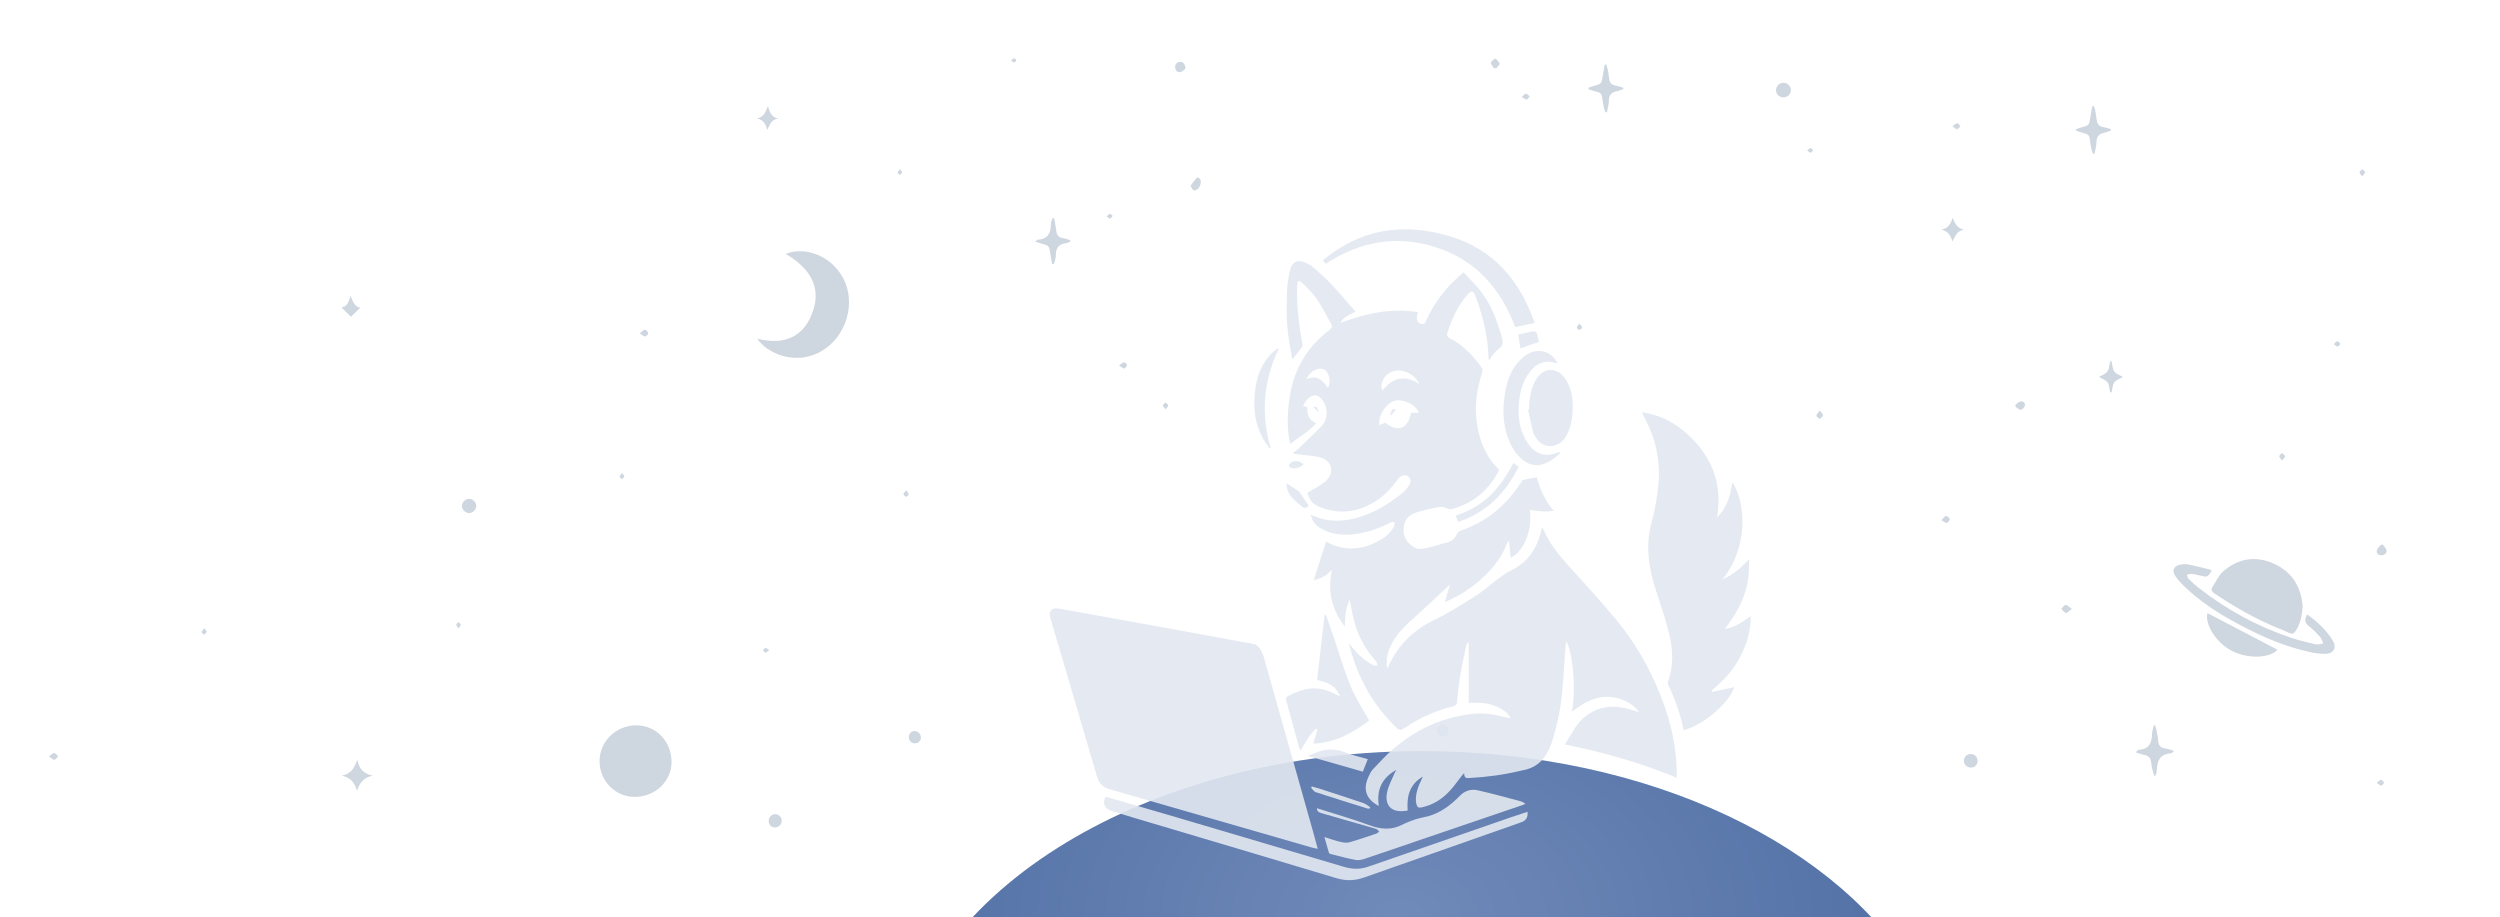 <svg width="872" height="320" viewBox="0 0 872 320" fill="none" xmlns="http://www.w3.org/2000/svg">
<g clip-path="url(#clip0_4021_31323)">
<g opacity="0.78">
<path d="M221.517 277.954C228.649 277.868 234.3 272.394 234.226 265.646C234.146 258.491 228.729 252.954 221.861 253C214.718 253.052 209.014 258.732 209.129 265.681C209.244 272.566 214.764 278.034 221.517 277.948V277.954Z" fill="#C0CAD6"/>
<path d="M803.152 211.43C802.653 204.774 799.503 199.438 792.997 196.558C786.714 193.775 780.706 194.756 775.531 199.22C773.896 200.631 772.943 202.846 771.715 204.711C771.067 205.698 771.48 206.358 772.398 206.977C779.456 211.745 786.823 215.945 794.729 219.158C795.963 219.658 797.214 220.134 798.396 220.736C799.526 221.316 800.186 220.92 800.794 219.967C802.383 217.471 802.974 214.7 803.152 211.43Z" fill="#C0CAD6"/>
<path d="M804.728 214.323C803.839 215.998 803.764 217.169 805.244 218.305C806.702 219.418 808.004 220.755 809.238 222.12C809.789 222.734 810.007 223.647 810.374 224.427C809.507 224.553 808.572 224.949 807.78 224.765C804.694 224.048 801.595 223.302 798.6 222.281C787.016 218.316 776.407 212.51 766.767 204.953C765.562 204.006 764.438 202.951 763.348 201.872C763.032 201.556 762.957 200.994 762.774 200.547C763.233 200.403 763.703 200.093 764.139 200.139C765.304 200.271 766.469 200.495 767.605 200.788C769.889 201.373 770.061 201.327 771.403 199.072C771.162 198.923 770.939 198.693 770.675 198.63C768.19 198.016 765.712 197.374 763.21 196.863C762.384 196.691 761.466 196.76 760.622 196.909C758.189 197.339 757.421 198.997 758.832 201.034C759.813 202.452 761.041 203.725 762.298 204.913C767.014 209.377 772.333 213.015 777.99 216.17C786.786 221.076 795.863 225.333 805.789 227.456C807.528 227.829 809.335 228.099 811.108 228.065C814.052 228.007 815.171 225.798 813.604 223.32C811.332 219.728 808.326 216.853 804.728 214.334V214.323Z" fill="#C0CAD6"/>
<path d="M794.391 226.632C786.197 222.351 778.073 218.1 769.982 213.871C768.944 217.532 772.754 223.832 777.964 226.752C783.483 229.845 791.516 229.759 794.385 226.632H794.391Z" fill="#C0CAD6"/>
<path d="M758.098 261.825C757.139 261.566 756.198 261.222 755.223 261.073C753.68 260.832 752.876 260.08 752.773 258.468C752.687 257.148 752.4 255.834 752.159 254.526C752.062 254.01 751.861 253.511 751.706 253C751.562 253 751.425 253 751.281 253.006C751.144 253.499 750.983 253.993 750.868 254.492C750.765 254.939 750.644 255.398 750.639 255.852C750.627 258.99 749.692 261.343 746.026 261.515C745.681 261.532 745.354 261.848 745.004 262.444C745.945 262.731 746.869 263.104 747.827 263.288C749.399 263.58 750.22 264.378 750.363 266.036C750.501 267.637 750.891 269.22 751.528 270.85C751.694 270.586 751.93 270.339 752.016 270.052C752.165 269.565 752.291 269.054 752.308 268.549C752.423 265.382 753.427 262.989 757.105 262.771C757.444 262.748 757.765 262.427 758.092 262.243C758.092 262.106 758.092 261.962 758.092 261.825H758.098Z" fill="#C0CAD6"/>
<path d="M554.07 31.13C555.114 31.457 556.152 31.836 557.214 32.088C558.189 32.324 558.706 32.84 558.821 33.856C558.964 35.078 559.182 36.288 559.423 37.493C559.532 38.056 559.767 38.589 559.951 39.14C560.14 39.14 560.33 39.14 560.519 39.134C560.754 37.763 561.167 36.392 561.184 35.02C561.213 33.052 562.171 32.163 563.967 31.819C564.73 31.67 565.453 31.325 566.193 31.067C566.193 30.907 566.193 30.746 566.199 30.585C565.304 30.333 564.421 30 563.508 29.851C562.062 29.61 561.408 28.795 561.271 27.378C561.156 26.207 560.921 25.048 560.697 23.889C560.605 23.43 560.41 22.988 560.261 22.535H559.744C559.515 23.803 559.257 25.066 559.067 26.339C558.631 29.248 558.643 29.242 555.78 30.011C555.206 30.166 554.655 30.401 554.093 30.602C554.081 30.78 554.075 30.958 554.064 31.136L554.07 31.13Z" fill="#C0CAD6"/>
<path d="M724.136 45.595C725.18 45.922 726.219 46.301 727.28 46.553C728.256 46.788 728.772 47.305 728.887 48.321C729.03 49.543 729.248 50.753 729.489 51.958C729.598 52.52 729.834 53.054 730.017 53.605C730.207 53.605 730.396 53.605 730.585 53.599C730.821 52.228 731.234 50.857 731.251 49.485C731.28 47.517 732.238 46.628 734.034 46.284C734.797 46.134 735.52 45.79 736.26 45.532C736.26 45.371 736.26 45.211 736.266 45.05C735.371 44.797 734.487 44.465 733.575 44.316C732.129 44.075 731.475 43.26 731.337 41.843C731.222 40.672 730.987 39.513 730.763 38.354C730.671 37.895 730.476 37.453 730.327 37H729.811C729.581 38.268 729.323 39.53 729.134 40.804C728.698 43.713 728.709 43.707 725.846 44.476C725.272 44.631 724.721 44.866 724.159 45.067C724.148 45.245 724.142 45.423 724.13 45.601L724.136 45.595Z" fill="#C0CAD6"/>
<path d="M361.036 84.251C362.476 84.704 363.463 85.06 364.478 85.318C365.505 85.576 366.005 86.173 366.148 87.229C366.372 88.87 366.704 90.494 366.997 92.129C367.146 92.14 367.29 92.146 367.439 92.158C367.594 91.831 367.812 91.515 367.892 91.171C368.064 90.425 368.271 89.662 368.271 88.91C368.271 86.495 369.355 85.106 371.817 84.825C372.327 84.767 372.804 84.458 373.297 84.263C373.297 84.102 373.309 83.936 373.309 83.775C372.425 83.517 371.553 83.172 370.652 83.029C369.189 82.799 368.604 81.956 368.437 80.562C368.265 79.064 367.944 77.578 367.686 76.086C367.548 76.063 367.41 76.04 367.273 76.012C367.1 76.316 366.882 76.603 366.773 76.924C366.647 77.308 366.561 77.722 366.561 78.129C366.527 81.135 365.609 83.402 362.109 83.585C361.902 83.597 361.701 83.826 361.036 84.251Z" fill="#C0CAD6"/>
<path d="M124.626 265C123.645 267.806 122.417 270.032 119.123 270.571C122.29 271.093 123.731 273.004 124.522 275.879C125.4 273.044 126.927 271.082 130.094 270.548C126.858 269.975 125.222 268.139 124.626 265Z" fill="#C0CAD6"/>
<path d="M736.546 136.827C736.828 135.657 736.822 134.274 737.476 133.373C738.107 132.501 739.421 132.122 740.488 131.497C739.45 130.871 738.119 130.464 737.476 129.563C736.805 128.628 736.799 127.216 736.506 126.011C736.346 126.011 736.185 126.006 736.03 126C735.743 127.205 735.749 128.616 735.083 129.546C734.435 130.452 733.104 130.871 732.128 131.474C733.115 132.07 734.452 132.484 735.124 133.39C735.772 134.274 735.737 135.662 736.001 136.827C736.185 136.827 736.369 136.827 736.552 136.827H736.546Z" fill="#C0CAD6"/>
<path d="M681.053 76C680.422 78.037 679.573 79.701 677.129 80.097C679.487 80.573 680.382 82.197 681.03 84.199C682.046 82.443 682.522 80.32 685.219 80.166C682.665 79.758 681.908 77.922 681.053 76Z" fill="#C0CAD6"/>
<path d="M619.488 31.524C619.505 32.913 620.664 33.986 622.116 33.957C623.533 33.934 624.681 32.781 624.652 31.415C624.617 30.021 623.47 28.879 622.099 28.879C620.624 28.879 619.476 30.044 619.494 31.524H619.488Z" fill="#C0CAD6"/>
<path d="M271.484 41.372C268.96 40.879 268.443 38.991 267.847 37C267.043 38.859 266.602 40.896 264.002 41.275C266.252 41.802 267.147 43.271 267.566 45.314C268.57 43.707 268.902 41.579 271.479 41.372H271.484Z" fill="#C0CAD6"/>
<path d="M163.583 178.953C164.851 178.982 166.056 177.834 166.108 176.543C166.154 175.258 165.029 174.053 163.738 174.002C162.373 173.95 161.122 175.132 161.128 176.469C161.128 177.754 162.281 178.913 163.589 178.948L163.583 178.953Z" fill="#C0CAD6"/>
<path d="M125.68 107.318C123.792 107.1 123.144 105.355 122.283 103.227C121.612 105.315 121.101 106.962 119.121 107.254C120.332 108.448 121.428 109.515 122.403 110.479C123.356 109.561 124.486 108.465 125.68 107.312V107.318Z" fill="#C0CAD6"/>
<path d="M685.005 265.347C685.005 266.684 686.101 267.757 687.473 267.74C688.81 267.722 689.762 266.759 689.785 265.393C689.802 264.022 688.746 262.977 687.346 263C686.05 263.018 685.011 264.062 685.005 265.347Z" fill="#C0CAD6"/>
<path d="M270.274 284.005C268.932 284.103 268.048 285.141 268.134 286.513C268.226 287.873 269.161 288.716 270.464 288.601C271.806 288.481 272.736 287.431 272.655 286.117C272.581 284.889 271.485 283.919 270.274 284.005Z" fill="#C0CAD6"/>
<path d="M316.999 257.147C317.01 258.363 317.94 259.27 319.162 259.264C320.361 259.253 321.188 258.426 321.188 257.221C321.188 255.953 320.195 254.966 318.944 255.001C317.808 255.035 316.993 255.936 316.999 257.147Z" fill="#C0CAD6"/>
<path d="M413.512 23.905C413.299 22.298 412.772 21.524 411.59 21.581C410.522 21.633 409.897 22.361 409.897 23.4C409.897 24.53 410.62 25.339 411.733 25.139C412.45 25.012 413.053 24.243 413.512 23.905Z" fill="#C0CAD6"/>
<path d="M830.467 190.006C829.968 190.66 829.188 191.257 829.039 191.98C828.826 193.035 829.63 193.701 830.703 193.684C831.764 193.666 832.544 192.984 832.401 191.945C832.303 191.257 831.598 190.66 831.162 190.017C830.932 190.017 830.697 190.006 830.467 190V190.006Z" fill="#C0CAD6"/>
<path d="M521.847 23.831C522.277 23.263 523.132 22.609 523.04 22.138C522.914 21.478 522.088 20.95 521.56 20.359C521.02 20.853 520.085 21.318 520.039 21.857C519.982 22.465 520.722 23.142 521.118 23.791C521.359 23.802 521.606 23.814 521.847 23.825V23.831Z" fill="#C0CAD6"/>
<path d="M703.015 141.872C703.629 142.263 704.266 142.968 704.857 142.94C705.373 142.911 706.131 142.108 706.263 141.528C706.464 140.616 705.752 139.87 704.811 140.019C704.163 140.122 703.6 140.765 703.004 141.167C703.004 141.402 703.015 141.637 703.015 141.878V141.872Z" fill="#C0CAD6"/>
<path d="M722.654 212.368C721.65 211.685 721.048 210.956 720.526 211.002C719.981 211.054 719.51 211.863 719.005 212.339C719.533 212.855 719.998 213.67 720.606 213.791C721.054 213.882 721.685 213.079 722.66 212.368H722.654Z" fill="#C0CAD6"/>
<path d="M677.13 181.406C678.025 181.899 678.605 182.484 679.035 182.387C679.488 182.284 680.114 181.492 680.068 181.073C680.022 180.643 679.236 179.994 678.783 180C678.335 180 677.899 180.712 677.13 181.412V181.406Z" fill="#C0CAD6"/>
<path d="M17.07 263.804C17.959 264.412 18.487 265.054 18.935 264.997C19.422 264.94 19.835 264.24 20.277 263.821C19.835 263.408 19.434 262.713 18.946 262.656C18.499 262.599 17.965 263.218 17.07 263.804Z" fill="#C0CAD6"/>
<path d="M223.13 116.348C224.054 116.859 224.594 117.398 225.064 117.341C225.471 117.295 226.137 116.503 226.074 116.159C225.988 115.689 225.322 115.006 224.892 115C224.439 114.989 223.974 115.666 223.13 116.348Z" fill="#C0CAD6"/>
<path d="M634.753 143.18C634.168 144.023 633.583 144.499 633.583 144.97C633.583 145.366 634.266 145.762 634.65 146.158C635.075 145.744 635.729 145.383 635.844 144.895C635.93 144.54 635.31 144.012 634.753 143.18Z" fill="#C0CAD6"/>
<path d="M681.004 43.965C681.785 44.544 682.244 45.135 682.577 45.072C683.03 44.986 683.391 44.401 683.793 44.034C683.449 43.666 683.116 43.018 682.754 43.001C682.313 42.978 681.836 43.477 681.01 43.97L681.004 43.965Z" fill="#C0CAD6"/>
<path d="M530.773 33.833C531.611 34.28 532.104 34.757 532.54 34.705C532.902 34.665 533.194 34.005 533.516 33.62C533.097 33.282 532.707 32.731 532.253 32.674C531.921 32.634 531.502 33.23 530.773 33.833Z" fill="#C0CAD6"/>
<path d="M823.889 61.502C824.382 60.865 824.939 60.457 824.921 60.09C824.899 59.712 824.313 59.361 823.975 59C823.63 59.367 823.108 59.688 823.011 60.113C822.942 60.411 823.447 60.847 823.889 61.507V61.502Z" fill="#C0CAD6"/>
<path d="M814.005 120.03C814.63 120.426 815.038 120.89 815.376 120.844C815.744 120.793 816.036 120.265 816.363 119.938C816.002 119.605 815.675 119.066 815.273 119.003C814.98 118.957 814.585 119.53 814.005 120.03Z" fill="#C0CAD6"/>
<path d="M550.813 112.92C550.429 113.562 550.016 113.953 550.039 114.314C550.056 114.607 550.676 115.129 550.911 115.071C551.29 114.98 551.794 114.509 551.823 114.159C551.852 113.849 551.307 113.494 550.813 112.914V112.92Z" fill="#C0CAD6"/>
<path d="M71.276 219.152C70.834 219.749 70.381 220.099 70.358 220.466C70.341 220.747 70.966 221.356 71.156 221.298C71.54 221.183 71.982 220.77 72.091 220.392C72.16 220.145 71.684 219.743 71.276 219.152Z" fill="#C0CAD6"/>
<path d="M217.057 165.006C216.598 165.551 216.127 165.866 216.127 166.176C216.127 166.486 216.604 166.796 216.867 167.1C217.177 166.83 217.671 166.595 217.74 166.268C217.803 165.981 217.395 165.591 217.057 165V165.006Z" fill="#C0CAD6"/>
<path d="M268.293 226.733C267.679 226.366 267.3 225.953 266.996 226.004C266.669 226.062 266.417 226.549 266.13 226.848C266.434 227.123 266.732 227.605 267.048 227.617C267.363 227.634 267.702 227.181 268.293 226.739V226.733Z" fill="#C0CAD6"/>
<path d="M385.977 75.46C386.551 75.85 386.97 76.332 387.216 76.258C387.584 76.149 387.825 75.638 388.117 75.294C387.79 75.041 387.469 74.6 387.136 74.594C386.82 74.594 386.505 75.041 385.977 75.46Z" fill="#C0CAD6"/>
<path d="M160.029 219.152C160.379 218.52 160.775 218.125 160.712 217.826C160.643 217.505 160.15 217.275 159.846 217C159.587 217.316 159.128 217.625 159.128 217.941C159.128 218.257 159.576 218.572 160.029 219.146V219.152Z" fill="#C0CAD6"/>
<path d="M630.322 52.496C630.919 52.875 631.286 53.288 631.578 53.242C631.894 53.191 632.141 52.709 632.422 52.41C632.124 52.135 631.837 51.664 631.521 51.642C631.223 51.618 630.884 52.072 630.322 52.496Z" fill="#C0CAD6"/>
<path d="M313.901 59C313.511 59.585 313.132 59.918 313.127 60.251C313.127 60.509 313.591 60.773 313.855 61.037C314.136 60.739 314.555 60.48 314.647 60.136C314.704 59.907 314.286 59.557 313.901 59.006V59Z" fill="#C0CAD6"/>
<path d="M352.632 21.098C353.171 21.448 353.504 21.827 353.762 21.787C354.044 21.741 354.451 21.293 354.445 21.029C354.44 20.777 353.992 20.364 353.711 20.341C353.447 20.318 353.149 20.714 352.638 21.098H352.632Z" fill="#C0CAD6"/>
<path d="M415.274 64.838C415.75 65.573 415.951 66.25 416.347 66.393C416.725 66.531 417.402 66.221 417.775 65.906C418.711 65.114 419.141 63.18 418.573 62.429C418.343 62.125 417.563 61.803 417.5 61.884C416.72 62.813 416.02 63.812 415.268 64.844L415.274 64.838Z" fill="#C0CAD6"/>
<path d="M501.21 254.774C501.205 255.893 502.117 256.88 503.19 256.914C504.343 256.954 505.273 256.099 505.319 254.963C505.365 253.781 504.435 252.766 503.27 252.731C502.197 252.697 501.216 253.672 501.21 254.774Z" fill="#C0CAD6"/>
<path d="M439.413 296.348C440.039 296.796 440.624 297.519 441.301 297.628C442.328 297.794 443.057 297.071 443.074 295.976C443.086 294.885 442.34 294.117 441.353 294.254C440.647 294.352 440.039 295.155 439.39 295.637C439.396 295.872 439.408 296.108 439.413 296.343V296.348Z" fill="#C0CAD6"/>
<path d="M390.335 127.456C391.167 128.006 391.666 128.592 392.05 128.523C392.481 128.442 393.009 127.823 393.106 127.358C393.163 127.094 392.458 126.371 392.096 126.371C391.637 126.371 391.184 126.899 390.329 127.456H390.335Z" fill="#C0CAD6"/>
<path d="M795.988 160.634C796.511 159.916 797.107 159.44 797.033 159.125C796.929 158.689 796.316 158.367 795.925 158C795.593 158.384 795.042 158.746 795.002 159.159C794.967 159.526 795.501 159.951 795.988 160.634Z" fill="#C0CAD6"/>
<path d="M829.001 273.063C829.712 273.534 830.16 274.05 830.521 274.004C830.912 273.953 831.537 273.333 831.503 273.018C831.462 272.627 830.883 272.048 830.487 272.002C830.125 271.962 829.701 272.536 829.001 273.063Z" fill="#C0CAD6"/>
<path d="M406.607 142.778C407.02 142.147 407.496 141.739 407.45 141.401C407.398 141.033 406.871 140.735 406.543 140.402C406.216 140.735 405.654 141.051 405.637 141.401C405.614 141.756 406.13 142.141 406.607 142.778Z" fill="#C0CAD6"/>
<path d="M508.107 299.993C508.715 300.463 509.094 300.98 509.438 300.957C509.799 300.934 510.126 300.394 510.465 300.085C510.155 299.752 509.868 299.19 509.524 299.144C509.174 299.098 508.761 299.574 508.107 299.987V299.993Z" fill="#C0CAD6"/>
<path d="M316.142 171C315.637 171.62 315.098 171.993 315.127 172.314C315.155 172.675 315.66 173.129 316.05 173.261C316.245 173.324 316.888 172.773 316.905 172.469C316.928 172.09 316.527 171.683 316.142 171Z" fill="#C0CAD6"/>
<path d="M422.614 288.615C422.981 288.099 423.4 287.755 423.342 287.531C423.256 287.204 422.832 286.963 422.556 286.688C422.321 286.963 421.925 287.221 421.908 287.508C421.891 287.789 422.264 288.088 422.619 288.61L422.614 288.615Z" fill="#C0CAD6"/>
<path d="M264.126 118.122C267.339 123.062 277.34 127.802 286.508 122.489C295.253 117.422 298.747 105.528 294.025 96.893C289.481 88.59 280.162 86.031 274.058 88.573C282.94 93.754 287.294 100.995 282.578 110.916C278.986 118.472 272.164 120.142 264.126 118.128V118.122Z" fill="#C0CAD6"/>
</g>
<path opacity="0.45" d="M607.649 482.209C599.788 486.194 591.401 489.776 582.608 492.9C570.696 497.129 558.014 500.495 544.724 502.919C529.205 505.747 512.876 507.228 496.02 507.228C488.281 507.228 480.664 506.905 473.208 506.286C410.729 501.169 357.892 475.26 330.907 439.306C320.372 425.302 313.768 409.789 312.025 393.388C311.701 390.479 311.539 387.543 311.539 384.608C311.539 366.106 317.698 348.573 328.719 332.845C338.565 318.787 352.341 306.183 369.035 295.652C317.576 458.778 506.839 481.374 607.649 482.209Z" fill="url(#paint0_linear_4021_31323)"/>
<path d="M680.458 384.609C680.458 391.772 679.526 398.802 677.743 405.615C676.771 409.278 675.596 412.887 674.177 416.442C667.776 317.818 567.289 261.746 422.273 272.168C444.842 265.624 469.802 261.988 495.977 261.988C575.515 261.988 643.302 295.438 669.194 342.353C675.636 354.041 679.485 366.537 680.296 379.599C680.417 381.242 680.458 382.912 680.458 384.609Z" fill="url(#paint1_linear_4021_31323)"/>
<path d="M680.461 384.609C680.461 391.772 679.529 398.802 677.746 405.615C676.774 409.278 675.599 412.887 674.18 416.442C666.32 435.94 651.409 453.5 631.393 467.881C624.14 473.106 616.198 477.9 607.649 482.209C599.788 486.195 591.401 489.777 582.608 492.901C570.696 497.129 558.014 500.496 544.724 502.92C529.205 505.748 512.876 507.229 496.02 507.229C488.281 507.229 480.664 506.906 473.208 506.286C410.729 501.169 357.892 475.261 330.907 439.307C320.372 425.302 313.768 409.79 312.025 393.388C311.701 390.48 311.539 387.544 311.539 384.609C311.539 366.106 317.698 348.574 328.719 332.846C338.565 318.787 352.341 306.183 369.035 295.653C384.473 285.904 402.463 277.905 422.276 272.168C444.845 265.624 469.805 261.988 495.98 261.988C575.518 261.988 643.305 295.438 669.197 342.353C675.639 354.041 679.488 366.537 680.299 379.599C680.42 381.242 680.461 382.912 680.461 384.609Z" fill="url(#paint2_radial_4021_31323)"/>
<g opacity="0.9">
<path d="M537.863 183.813C536.549 190.494 533.392 195.74 527.667 198.607C522.6 201.144 518.856 205.295 514.161 208.187C509.679 210.948 505.248 213.871 500.501 216.102C493.412 219.432 488.227 224.464 484.749 231.386C484.499 231.885 484.255 232.384 483.842 233.229C483.399 230.291 483.919 227.917 484.932 225.6C486.766 221.414 489.99 218.404 493.31 215.429C497.237 211.905 501.051 208.248 504.912 204.653C505.105 204.475 505.294 204.291 505.742 203.868C505.121 206.023 504.596 207.866 503.98 210C509.057 207.877 513.351 205.019 517.216 201.485C521.092 197.94 524.133 193.8 525.956 188.809C526.088 188.824 526.226 188.844 526.358 188.86C526.536 190.775 526.715 192.695 526.893 194.589C531.543 192.374 534.588 184.918 533.611 177.859C535.001 178.037 536.356 178.287 537.726 178.373C539.096 178.46 540.476 178.394 541.917 178.205C539.06 174.686 537.206 170.831 536.025 166.491C534.4 166.787 532.791 167.052 531.196 167.398C530.967 167.449 530.794 167.841 530.636 168.101C525.518 176.219 518.53 181.999 509.404 185.126C508.93 185.289 508.411 185.748 508.212 186.201C507.591 187.612 506.577 188.641 505.177 189.063C502.157 189.97 499.116 190.887 496.02 191.447C493.193 191.961 489.791 188.692 489.592 185.626C489.358 182.015 490.708 179.799 494.171 178.699C496.666 177.91 499.249 177.37 501.826 176.876C502.651 176.718 503.684 176.845 504.423 177.227C505.447 177.767 506.323 177.67 507.321 177.35C514.4 175.058 519.615 170.612 522.971 163.838C519.605 160.787 517.517 156.922 516.249 152.613C514.033 145.091 514.451 137.604 516.916 130.214C517.242 129.232 517.12 128.595 516.534 127.8C513.585 123.777 510.163 120.288 505.686 117.971C504.759 117.492 504.56 116.978 504.891 115.949C506.384 111.32 508.355 106.95 511.517 103.196C513.31 101.068 513.835 101.144 514.777 103.675C517.369 110.617 519.075 117.742 519.177 125.193C519.33 125.341 519.478 125.488 519.63 125.636C519.814 125.249 519.926 124.796 520.191 124.48C521.026 123.487 521.8 122.382 522.824 121.623C524.306 120.518 524.331 119.367 523.863 117.706C522.187 111.727 520.033 105.982 516.106 101.088C514.436 99.005 512.49 97.136 510.463 94.951C508.594 96.718 506.806 98.195 505.268 99.901C502.085 103.441 499.447 107.368 497.486 111.722C497.109 112.557 496.717 113.316 495.627 112.924C494.573 112.542 494.089 111.712 494.191 110.612C494.242 110.057 494.476 109.517 494.65 108.885C485.223 107.352 476.351 109.303 467.596 112.598C468.609 110.398 470.83 109.873 472.816 108.676C469.939 105.412 467.209 102.157 464.306 99.071C462.32 96.958 460.125 95.032 457.94 93.118C457.186 92.456 456.218 91.997 455.286 91.579C452.643 90.393 450.682 91.274 450 94.126C449.465 96.372 449.032 98.689 448.94 100.986C448.772 105.142 448.66 109.323 448.961 113.459C449.241 117.345 450.081 121.195 450.723 125.356C452.047 123.731 453.168 122.417 454.191 121.032C454.4 120.747 454.308 120.166 454.232 119.743C453.03 112.995 452.19 106.222 452.45 99.346C452.5 97.976 453.02 97.609 454.013 98.541C455.887 100.309 457.797 102.132 459.249 104.235C461.143 106.975 462.605 110.011 464.265 112.914C464.774 113.8 464.617 114.381 463.756 115.032C456.341 120.645 451.742 128.035 450.071 137.187C449.078 142.631 448.793 148.111 449.725 153.606C449.786 153.953 449.939 154.284 450.122 154.859C453.05 152.379 456.473 150.673 459.045 147.597C456.346 146.481 455.928 144.337 455.979 141.974C455.515 141.867 455.108 141.775 454.507 141.638C455.261 140.059 456.147 138.771 457.695 138.103C458.811 137.625 459.768 138.047 460.613 138.847C463.308 141.404 463.471 146.104 460.832 148.778C458.123 151.523 455.327 154.177 452.546 156.84C452.134 157.232 451.594 157.492 451.115 157.813C451.222 157.986 451.324 158.164 451.431 158.338C451.925 158.389 452.424 158.434 452.918 158.501C455.434 158.821 458.006 158.908 460.445 159.534C464.479 160.568 465.63 164.724 462.605 167.617C460.873 169.272 458.551 170.306 456.488 171.615C456.381 171.681 456.249 171.717 455.964 171.839C456.616 173.779 457.39 175.542 459.422 176.448C466.949 179.804 474.013 178.832 480.715 174.228C483.379 172.394 485.447 170 487.377 167.459C487.565 167.21 487.738 166.945 487.952 166.716C488.864 165.753 490.091 165.483 490.967 166.033C491.955 166.66 492.383 167.923 491.604 169.104C490.759 170.382 489.679 171.589 488.472 172.527C483.71 176.219 478.581 179.28 472.668 180.777C467.784 182.015 462.951 182.02 458.245 179.952C457.975 179.835 457.685 179.774 457.201 179.626C457.685 181.617 458.683 183.033 460.221 184.011C463.904 186.349 468.003 186.817 472.22 186.334C476.789 185.814 481.077 184.342 485.136 182.193C485.467 182.02 485.951 182.127 486.363 182.106C486.358 182.555 486.501 183.069 486.323 183.436C485.212 185.753 483.282 187.311 481.123 188.523C475.062 191.931 468.879 192.374 462.625 188.972C462.518 188.911 462.376 188.911 462.539 188.946C461.092 193.418 459.666 197.844 458.225 202.315C460.507 201.959 462.63 200.935 464.576 198.699C463.853 202.463 463.685 205.804 464.484 209.145C465.284 212.491 466.644 215.547 469.093 218.541C469.109 215.16 469.343 212.144 470.789 209.15C471.212 211.386 471.517 213.428 471.986 215.424C473.336 221.19 475.984 226.288 479.987 230.678C480.303 231.024 480.298 231.656 480.445 232.155C479.926 232.104 479.325 232.211 478.907 231.987C475.49 230.148 472.811 227.495 470.524 224.306C470.672 224.938 470.804 225.575 470.967 226.206C471.13 226.853 471.309 227.495 471.507 228.136C474.426 237.609 479.187 245.992 486.246 253.01C488.273 255.027 488.273 254.991 490.672 253.438C495.576 250.265 500.822 247.841 506.516 246.461C507.489 246.226 508.151 245.926 508.248 244.683C508.467 241.796 508.788 238.903 509.266 236.046C509.862 232.45 510.652 228.885 511.37 225.31C511.431 225.009 511.589 224.724 511.741 224.454C511.797 224.357 511.95 224.312 512.286 224.103V245.152C513.728 245.152 514.965 245.101 516.198 245.162C519.58 245.335 522.691 246.328 525.36 248.457C525.935 248.915 526.333 249.598 526.811 250.173C526.725 250.27 526.638 250.372 526.552 250.469C524.917 250.112 523.282 249.756 521.647 249.399C516.152 248.197 510.815 249.155 505.513 250.581C498.215 252.542 491.823 256.229 486.124 261.098C483.522 263.323 481.189 265.88 478.836 268.381C478.123 269.14 477.67 270.178 477.232 271.151C475.317 275.439 476.575 278.857 480.939 281.128C480.069 275.521 482.014 271.273 487.076 268.533C486.852 268.921 486.577 269.287 486.409 269.7C485.503 271.91 484.275 274.059 483.807 276.366C482.992 280.369 484.774 283.313 489.592 282.901C490.03 282.865 490.463 282.799 491.003 282.733C490.596 277.823 491.65 273.56 496.3 270.866C496.06 271.401 495.831 271.941 495.571 272.465C494.527 274.574 493.819 276.764 493.85 279.142C493.855 279.626 493.972 280.115 494.084 280.588C494.303 281.546 494.813 281.846 495.852 281.627C499.956 280.757 503.267 278.582 506.002 275.506C507.367 273.973 508.538 272.272 509.806 270.652C510.015 270.382 510.265 270.148 510.713 269.669C510.667 271.64 511.731 271.406 512.928 271.34C518.826 271.014 524.652 270.224 530.397 268.834C530.529 268.803 530.657 268.763 530.789 268.742C537.318 267.719 540.109 263.104 541.769 257.37C543.414 251.701 544.565 245.936 545.029 240.054C545.431 234.971 545.747 229.878 546.109 224.79C546.129 224.495 546.226 224.199 546.297 223.843C547.932 225.712 550.015 238.113 548.283 248.289C553.178 244.398 558.377 241.775 564.754 243.695C567.433 244.5 569.831 245.834 571.726 248.381C569.842 247.851 568.253 247.321 566.623 246.955C559.518 245.356 553.071 248.034 549.19 254.207C546.317 258.775 546.788 258.007 545.865 259.669C559.06 262.403 571.329 265.696 584.887 271.302C584.887 261.212 583.097 252.411 579.299 242.804C575.49 233.173 570.412 224.245 563.837 216.27C558.372 209.639 552.495 203.344 546.75 196.947C543.506 193.336 540.511 189.573 538.551 185.086C538.413 184.775 538.23 184.49 537.873 183.838L537.863 183.813ZM481.163 148.294C480.486 145.178 483.516 140.512 486.582 139.748C489.455 139.03 494.084 141.302 494.884 143.976H492.159C491.09 149.603 487.57 150.917 483.094 147.434C482.457 147.719 481.826 147.999 481.169 148.294H481.163ZM495.118 133.983C490.102 130.617 485.869 131.62 482.152 136.229C481.927 135.384 481.744 134.727 481.861 134.131C482.579 130.591 485.915 128.513 489.434 129.451C491.899 130.102 493.881 131.478 495.113 133.983H495.118ZM455.592 132.323C457.104 129.272 460.053 127.831 461.994 128.967C463.72 129.98 464.377 133.535 463.119 135.287C461.367 132.634 459.376 130.515 455.592 132.323Z" fill="#E2E8F1"/>
<path d="M456.441 176.371C455.352 174.727 454.35 173.22 453.353 171.713C453.284 171.608 453.228 171.48 453.131 171.418C451.679 170.467 450.218 169.526 448.702 168.547C448.744 170.268 449.245 171.912 450.325 173.186C451.48 174.546 452.88 175.711 454.281 176.818C455.05 177.427 455.899 177.137 456.441 176.371Z" fill="#E2E8F1"/>
<path d="M459.632 296.061C458.954 293.581 458.358 291.36 457.737 289.15C452.16 269.349 446.594 249.547 440.981 229.761C440.599 228.422 440.044 227.057 439.25 225.921C438.185 224.388 436.27 224.444 434.636 224.139C424.867 222.315 415.089 220.538 405.315 218.766C395.277 216.942 385.234 215.134 375.191 213.321C373.128 212.949 371.076 212.537 369.003 212.236C366.772 211.91 365.677 213.24 366.334 215.486C368.178 221.811 370.072 228.126 371.931 234.447C375.527 246.665 379.112 258.883 382.693 271.101C383.324 273.26 384.72 274.62 386.864 275.236C410.393 282.025 433.922 288.814 457.452 295.592C458.048 295.766 458.664 295.857 459.637 296.071L459.632 296.061Z" fill="#E2E8F1"/>
<path d="M587.245 254.725C594.106 252.866 603.212 245.263 604.897 239.671C602.376 240.221 599.805 240.781 597.233 241.341C597.156 241.173 597.075 241 596.998 240.832C600.945 237.633 604.373 233.987 606.782 229.505C609.191 225.013 610.688 220.272 610.668 214.853C607.841 216.936 605.152 218.8 601.546 219.39C605.493 214.481 608.371 209.276 609.527 203.297C610.046 200.608 610.097 197.832 610.138 195.016C607.362 197.858 604.617 200.526 600.787 202.049C609.552 191.639 609.293 175.785 604.235 168.186C603.589 172.795 602.376 176.992 598.913 180.496C600.915 168.614 597.029 159.07 588.457 151.323C584.098 147.387 579.061 144.692 572.761 143.816C573.051 144.535 573.158 144.896 573.337 145.217C577.304 152.408 579.143 160.139 578.501 168.288C578.134 172.933 577.304 177.603 576.082 182.1C573.846 190.32 575.012 198.163 577.625 206.016C579.255 210.911 580.869 215.831 582.132 220.827C583.558 226.48 583.818 232.214 581.755 237.847C581.664 238.102 581.674 238.469 581.786 238.708C584.261 243.826 586.15 249.138 587.24 254.73L587.245 254.725Z" fill="#E2E8F1"/>
<path d="M385.627 277.906C384.446 280.122 385.184 282.072 387.654 282.846C392.666 284.42 397.708 285.897 402.74 287.394C423.896 293.694 445.062 299.964 466.203 306.32C469.472 307.303 472.559 307.211 475.752 306.085C494.02 299.633 512.314 293.236 530.593 286.819C532.294 286.223 533.002 285.097 532.798 283.157C530.929 283.773 529.085 284.354 527.257 284.985C510.547 290.756 493.837 296.521 477.148 302.332C474.214 303.356 471.408 303.142 468.495 302.276C449.04 296.49 429.574 290.74 410.109 285.001C402.129 282.648 394.128 280.341 386.137 278.018C385.969 277.967 385.796 277.942 385.633 277.911L385.627 277.906Z" fill="#E2E8F1"/>
<path d="M462.028 214.413C461.157 221.976 460.281 229.534 459.395 237.199C462.858 237.861 465.955 239.099 467.325 242.863C466.632 242.537 465.924 242.236 465.247 241.874C459.594 238.854 454.211 240.051 448.955 242.944C448.695 243.087 448.45 243.672 448.527 243.963C450.024 249.55 451.572 255.126 453.121 260.703C453.212 261.039 453.38 261.35 453.574 261.813C455.367 259.129 456.645 256.216 459.054 254.189C459.217 254.271 459.385 254.352 459.548 254.434C459.064 256.018 458.575 257.601 458.03 259.379C465.721 259.124 471.903 255.564 477.582 251.352C475.346 247.278 472.81 243.489 471.114 239.359C468.781 233.69 467.091 227.762 465.109 221.951C464.335 219.674 463.515 217.418 462.711 215.152C462.614 214.882 462.456 214.637 462.329 214.383L462.028 214.413Z" fill="#E2E8F1"/>
<path d="M532.076 280.38C531.449 280.019 531.052 279.667 530.599 279.545C525.48 278.19 520.377 276.754 515.208 275.608C513.079 275.134 510.848 275.898 509.336 277.442C506.117 280.732 502.613 283.466 498.116 284.709C496.7 285.101 495.228 285.285 493.838 285.743C492.183 286.288 490.538 286.919 488.99 287.709C485.185 289.644 481.533 289.242 477.617 287.811C471.653 285.626 465.526 283.879 459.384 281.923C459.313 283.074 460.026 283.365 460.861 283.604C467.11 285.392 473.354 287.195 479.598 288.997C479.812 289.059 480.041 289.115 480.214 289.237C480.515 289.451 480.785 289.721 481.065 289.965C480.79 290.22 480.561 290.597 480.235 290.704C477.031 291.783 473.838 292.909 470.584 293.81C469.591 294.085 468.384 293.846 467.334 293.596C465.618 293.189 463.953 292.588 461.956 291.967C462.522 293.973 463.005 295.705 463.52 297.426C463.571 297.599 463.81 297.793 463.999 297.844C466.968 298.582 469.927 299.418 472.932 299.962C474.001 300.156 475.249 299.81 476.328 299.443C494.587 293.25 512.835 287.021 531.083 280.793C531.327 280.711 531.556 280.594 532.086 280.365L532.076 280.38Z" fill="#E2E8F1"/>
<path d="M528.463 114.069C530.781 113.595 532.945 113.147 535.293 112.663C530.19 97.919 521.007 86.944 505.601 82.375C489.584 77.624 474.656 79.676 461.384 90.83C461.883 91.39 462.164 91.706 462.444 92.021C474.473 84.092 487.409 81.866 501.063 86.327C514.84 90.83 523.488 100.761 528.468 114.069H528.463Z" fill="#E2E8F1"/>
<path d="M532.965 142.871C533.545 145.463 534.075 148.071 534.732 150.642C534.936 151.442 535.43 152.186 535.888 152.894C538.506 156.932 543.532 156.061 545.717 152.96C547.474 150.464 548.182 147.602 548.432 144.658C548.732 141.124 548.62 137.569 547.148 134.248C546.634 133.087 545.952 131.921 545.086 130.999C542.346 128.076 538.256 128.509 536.071 131.895C533.937 135.206 533.326 138.919 533.336 142.779C533.214 142.81 533.087 142.835 532.965 142.866V142.871Z" fill="#E2E8F1"/>
<path d="M544.002 157.626C543.208 157.886 542.429 158.202 541.624 158.395C538.176 159.215 535.156 157.937 532.915 154.626C530.048 150.394 529.37 145.617 529.798 140.662C530.124 136.898 531.015 133.251 533.302 130.134C535.136 127.639 537.427 125.882 540.758 126.223C541.614 126.31 542.449 126.605 543.284 126.799C541.079 122.006 535.497 120.988 531.362 124.512C527.919 127.451 526.106 131.229 525.235 135.533C523.982 141.731 523.931 147.899 526.411 153.832C527.191 155.696 528.26 157.57 529.63 159.037C533.485 163.162 537.692 163.233 542.255 159.735C542.963 159.195 543.605 158.573 544.277 157.988C544.186 157.866 544.089 157.743 543.997 157.621L544.002 157.626Z" fill="#E2E8F1"/>
<path d="M443.22 156.26C439.726 144.378 440.699 132.868 445.98 121.725C445.889 121.638 445.797 121.551 445.7 121.465C444.865 122.173 443.953 122.809 443.205 123.604C440.261 126.721 438.692 130.535 438 134.696C436.874 141.439 437.429 147.958 441.107 153.942C441.616 154.768 442.212 155.537 442.772 156.331C442.92 156.311 443.072 156.285 443.22 156.265V156.26Z" fill="#E2E8F1"/>
<path d="M507.718 179.878C508.055 180.673 508.345 181.355 508.64 182.058C518.495 178.712 525.192 172.035 529.715 162.797C529.119 162.384 528.549 161.992 527.876 161.523C525.615 165.756 523.079 169.621 519.697 172.891C516.315 176.161 512.297 178.289 507.718 179.878Z" fill="#E2E8F1"/>
<path d="M530.303 121.531C532.457 120.762 534.611 119.988 536.883 119.178C536.705 118.587 536.389 117.848 536.282 117.079C536.093 115.735 535.319 115.414 534.143 115.664C532.63 115.984 531.123 116.331 529.574 116.672C529.834 118.414 530.074 119.982 530.303 121.531Z" fill="#E2E8F1"/>
<path d="M454.723 161.918C453.224 160.672 451.622 160.459 450.261 161.363C449.937 161.575 449.602 162.018 449.564 162.39C449.542 162.626 450.019 163.022 450.343 163.175C451.534 163.742 453.658 163.128 454.723 161.912V161.918Z" fill="#E2E8F1"/>
<path d="M487.004 142.807C486.343 142.807 485.761 142.664 485.652 142.832C485.282 143.399 485.085 144.075 484.818 144.711C484.937 144.766 485.055 144.825 485.168 144.879C485.687 144.297 486.2 143.715 487.004 142.802V142.807Z" fill="#E2E8F1"/>
<path d="M458.164 141.937C458.684 141.937 459.142 141.821 459.228 141.956C459.519 142.415 459.674 142.961 459.884 143.475C459.791 143.519 459.698 143.567 459.608 143.61C459.201 143.14 458.797 142.67 458.164 141.933V141.937Z" fill="#E2E8F1"/>
<path d="M456.456 263.747C462.727 265.543 468.999 267.339 475.351 269.161C475.914 267.74 476.467 266.346 477.078 264.793C474.498 264.038 471.837 263.473 469.342 262.485C465.598 261.001 462.019 261.048 458.414 262.77C457.792 263.066 457.1 263.219 456.44 263.436C456.44 263.541 456.451 263.647 456.456 263.752V263.747Z" fill="#E2E8F1"/>
<path d="M457.299 274.77C457.833 275.296 458.284 276.094 458.912 276.301C464.933 278.269 470.987 280.143 477.035 282.029C477.25 282.094 477.497 282.035 477.728 282.035C477.8 281.887 477.871 281.739 477.938 281.592C477.173 281.101 476.457 280.433 475.632 280.149C470.546 278.417 465.439 276.774 460.337 275.112C459.435 274.817 458.516 274.58 457.602 274.32L457.305 274.764L457.299 274.77Z" fill="#E2E8F1"/>
</g>
</g>
<defs>
<linearGradient id="paint0_linear_4021_31323" x1="460.346" y1="561.954" x2="459.551" y2="258.076" gradientUnits="userSpaceOnUse">
<stop stop-color="#708AB9"/>
<stop offset="1" stop-color="#708AB9" stop-opacity="0.2"/>
</linearGradient>
<linearGradient id="paint1_linear_4021_31323" x1="660.073" y1="261.934" x2="593.91" y2="372.224" gradientUnits="userSpaceOnUse">
<stop stop-color="#B0D5F1"/>
<stop offset="0.557" stop-color="#B0D5F1" stop-opacity="0.2"/>
</linearGradient>
<radialGradient id="paint2_radial_4021_31323" cx="0" cy="0" r="1" gradientUnits="userSpaceOnUse" gradientTransform="translate(487.853 319.691) scale(281.688 187.231)">
<stop stop-color="#708AB9"/>
<stop offset="1" stop-color="#42629B"/>
</radialGradient>
<clipPath id="clip0_4021_31323">
<rect width="872" height="320" fill="white"/>
</clipPath>
</defs>
</svg>

